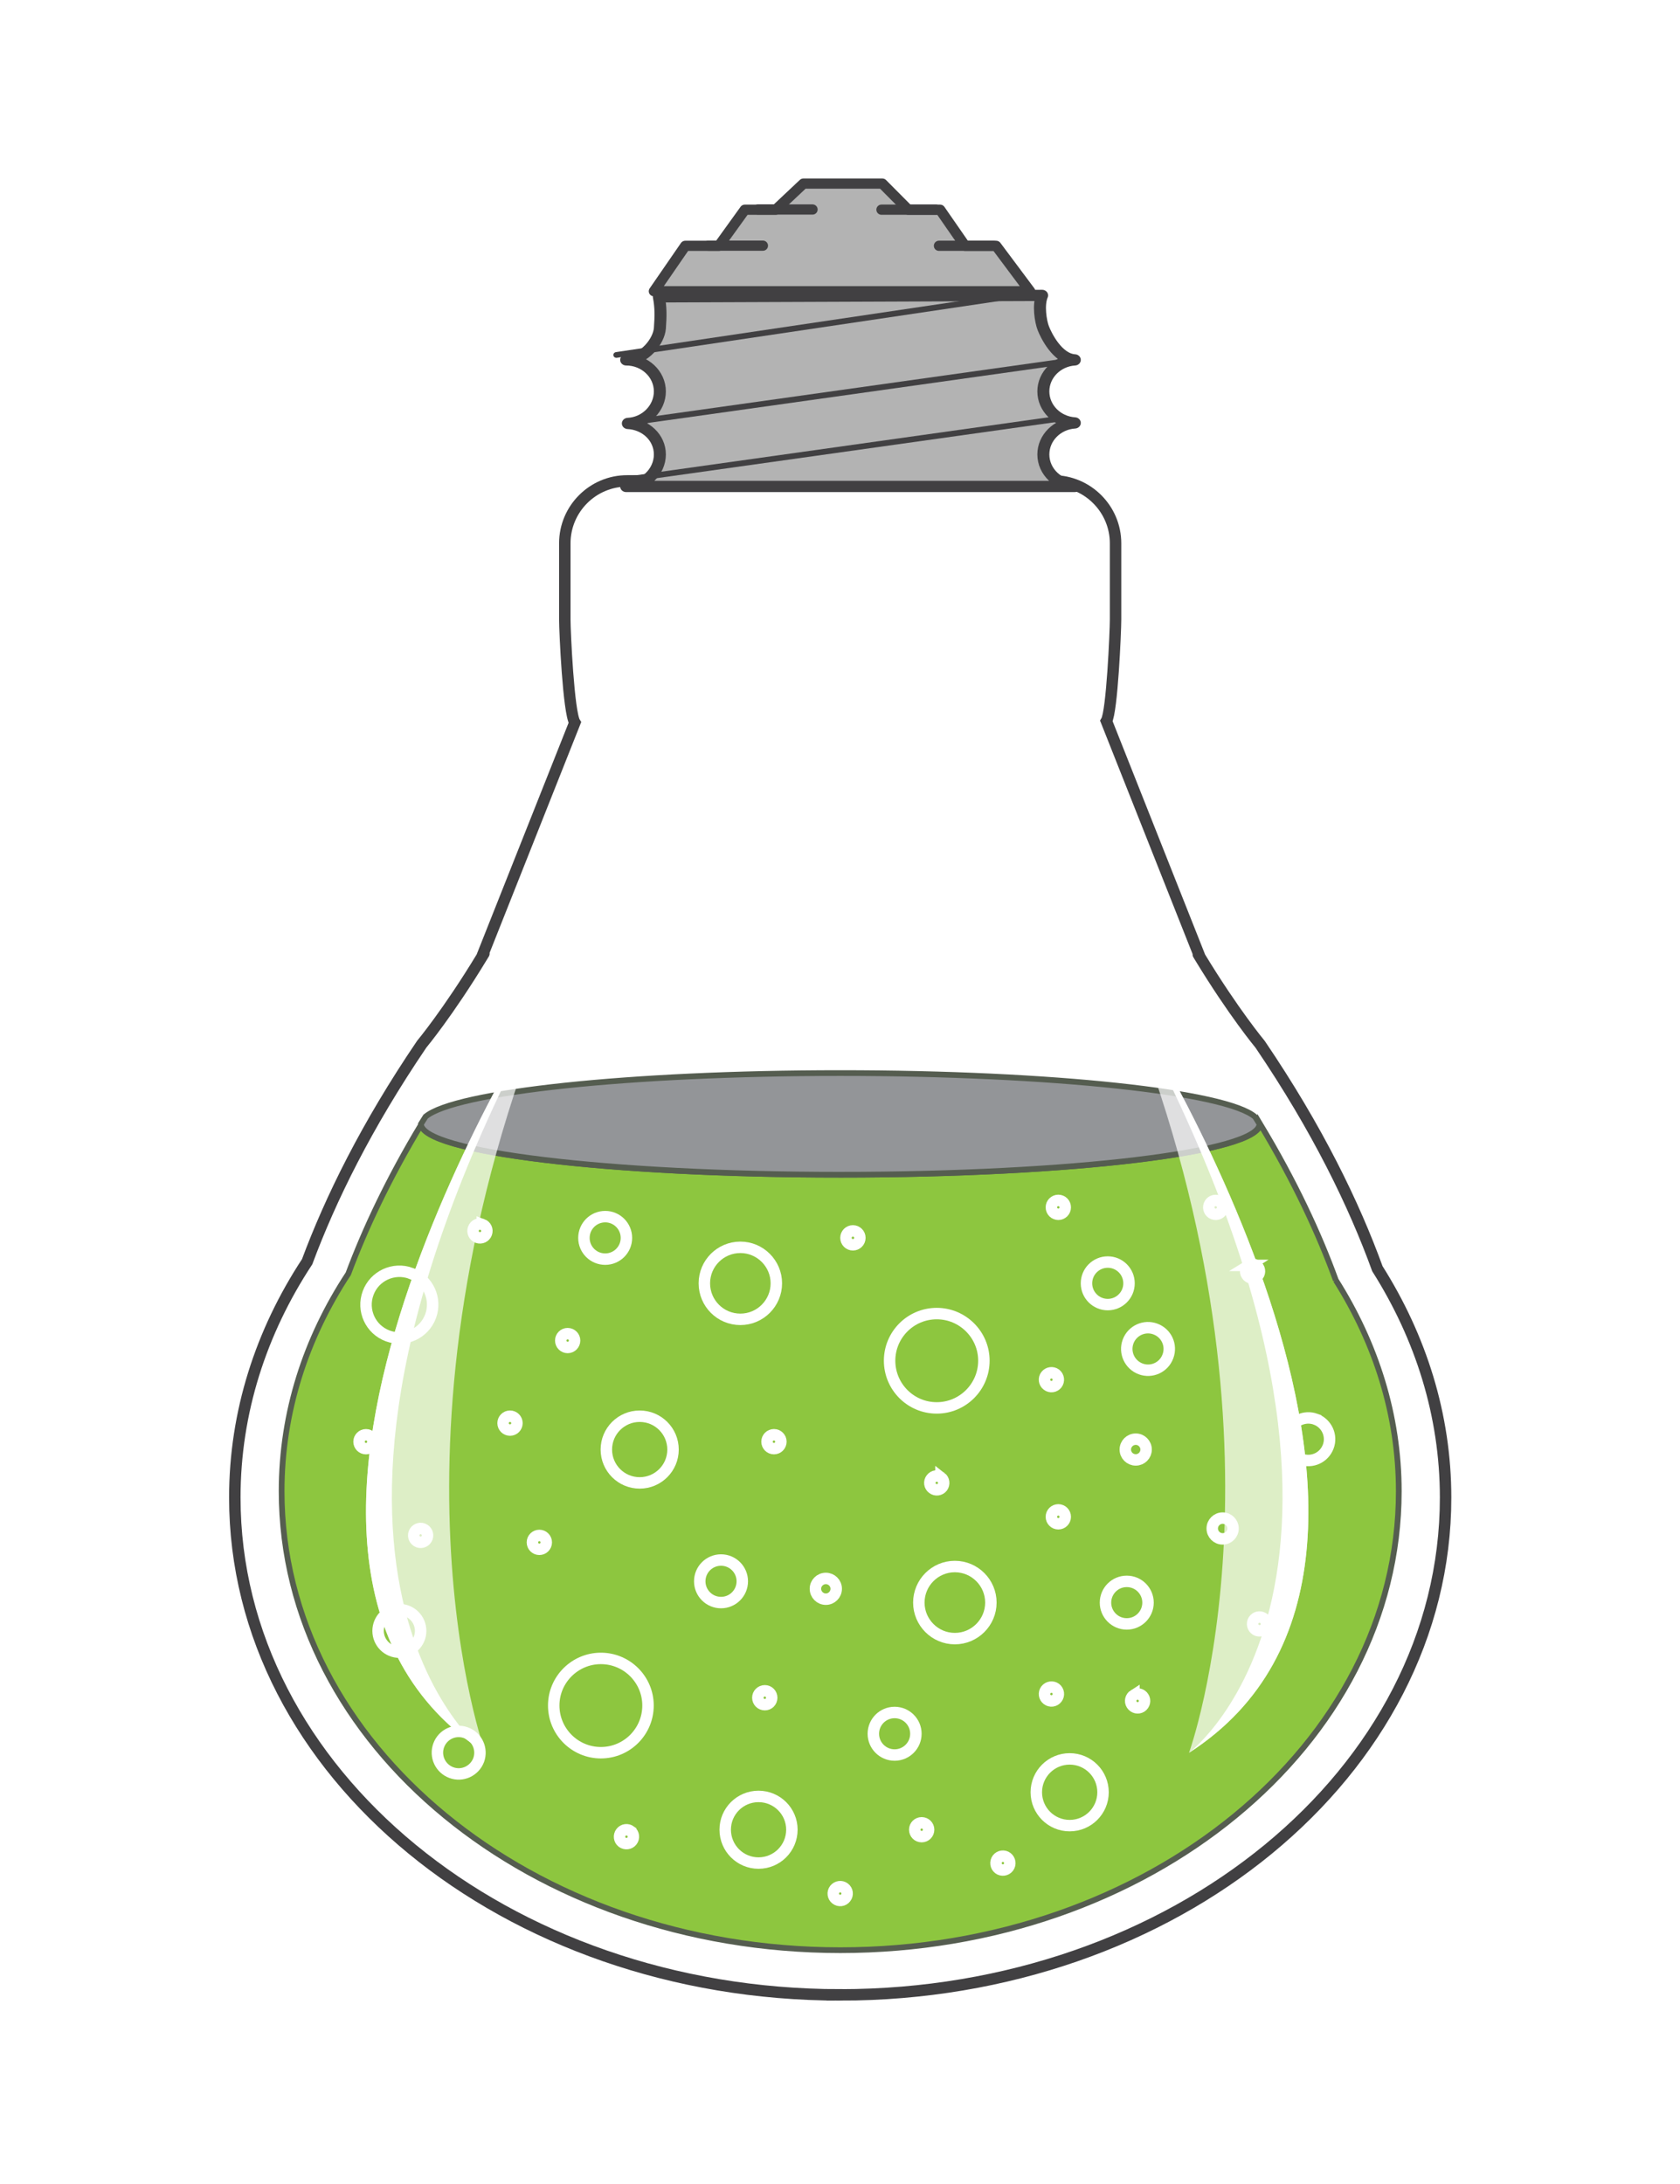 <?xml version="1.0" encoding="UTF-8" standalone="no"?>
<!-- Created with Inkscape (http://www.inkscape.org/) -->

<svg
   xmlns:dc="http://purl.org/dc/elements/1.1/"
   xmlns:cc="http://creativecommons.org/ns#"
   xmlns:rdf="http://www.w3.org/1999/02/22-rdf-syntax-ns#"
   xmlns:svg="http://www.w3.org/2000/svg"
   xmlns="http://www.w3.org/2000/svg"
   xmlns:sodipodi="http://sodipodi.sourceforge.net/DTD/sodipodi-0.dtd"
   xmlns:inkscape="http://www.inkscape.org/namespaces/inkscape"
   width="100"
   height="130"
   id="svg4280"
   version="1.1"
   inkscape:version="0.47 r22583"
   sodipodi:docname="New document 3">
  <defs
     id="defs4282">
    <inkscape:perspective
       sodipodi:type="inkscape:persp3d"
       inkscape:vp_x="0 : 526.18109 : 1"
       inkscape:vp_y="0 : 1000 : 0"
       inkscape:vp_z="744.09448 : 526.18109 : 1"
       inkscape:persp3d-origin="372.04724 : 350.78739 : 1"
       id="perspective4288" />
    <inkscape:perspective
       id="perspective4208"
       inkscape:persp3d-origin="0.5 : 0.33333333 : 1"
       inkscape:vp_z="1 : 0.5 : 1"
       inkscape:vp_y="0 : 1000 : 0"
       inkscape:vp_x="0 : 0.5 : 1"
       sodipodi:type="inkscape:persp3d" />
    <filter
       color-interpolation-filters="sRGB"
       inkscape:collect="always"
       id="filter6865-5"
       x="-0.105"
       width="1.21"
       y="-0.14"
       height="1.28">
      <feGaussianBlur
         inkscape:collect="always"
         stdDeviation="3.41"
         id="feGaussianBlur6867-9" />
    </filter>
  </defs>
  <sodipodi:namedview
     id="base"
     pagecolor="#000000"
     bordercolor="#666666"
     borderopacity="1.0"
     inkscape:pageopacity="0.69803922"
     inkscape:pageshadow="2"
     inkscape:zoom="2.8"
     inkscape:cx="29.742885"
     inkscape:cy="70.346823"
     inkscape:document-units="px"
     inkscape:current-layer="g4657-7"
     showgrid="false"
     inkscape:window-width="1366"
     inkscape:window-height="717"
     inkscape:window-x="0"
     inkscape:window-y="25"
     inkscape:window-maximized="1" />
  <g
     inkscape:label="Layer 1"
     inkscape:groupmode="layer"
     id="layer1"
     transform="translate(-332.864,-435.974)">
    <g
       transform="matrix(1.363,0,0,1.363,235.799,360.246)"
       id="g4821-2">
      <path
         transform="matrix(0.726,0,0,0.726,73.632,96.035)"
         sodipodi:nodetypes="ccccsccscsscccc"
         id="path6231"
         d="m 46.15,8.194 c -10.384,-0.059 -20.326,0.176 -26.75,0.531 l -1.188,0.062 -0.688,0.969 c -1.711,2.384 -4.161,6.821 -6.188,11.562 -1.946,4.553 -3.625,8.994 -3.031,12.969 l -0.031,0 c -3e-5,0.171 0.059,0.329 0.062,0.5 0.326,17.916 17.831,31.9 38.844,31.906 21.209,0 38.906,-14.248 38.906,-32.406 0,-3.432 -1.53,-7.826 -3.312,-12.406 -1.782,-4.58 -3.827,-8.944 -5.344,-11.344 l -0.656,-1.031 -1.219,-0.125 c -8.199,-0.802 -19.023,-1.129 -29.406,-1.188 z"
         style="font-size:medium;font-style:normal;font-variant:normal;font-weight:normal;font-stretch:normal;text-indent:0;text-align:start;text-decoration:none;line-height:normal;letter-spacing:normal;word-spacing:normal;text-transform:none;direction:ltr;block-progression:tb;writing-mode:lr-tb;text-anchor:start;color:#000000;fill:#ffffff;fill-opacity:0.601;fill-rule:nonzero;stroke:none;stroke-width:5;marker:none;visibility:visible;display:inline;overflow:visible;filter:url(#filter6865-5);enable-background:accumulate;font-family:Abecedario;-inkscape-font-specification:Abecedario" />
      <g
         transform="translate(22.43,52.336)"
         id="g4657-7">
        <path
           style="fill:#ffffff;stroke:#414042;stroke-width:0.5;fill-opacity:0.22"
           inkscape:connector-curvature="0"
           d="m 85.479,90.343 c 14.6,0 26.436,-9.724 26.436,-21.719 0,-3.607 -1.086,-7.001 -2.979,-9.995 -1.016,-2.8 -2.613,-6.104 -5.121,-9.799 0,0 -1.162,-1.394 -2.627,-3.808 0,0 -0.164,-0.273 0,0 L 97.102,34.714 c 0.248,-0.412 0.4,-3.919 0.4,-4.434 v -3.327 c 0,-1.504 -1.225,-2.728 -2.729,-2.728 H 76.18 c -1.508,-0.003 -2.73,1.224 -2.73,2.726 v 3.327 c 0,0.546 0.164,4.074 0.438,4.502 l -4.064,10.239 c 0.211,-0.345 0,0 0,0 -1.465,2.417 -2.623,3.807 -2.623,3.807 -2.42,3.566 -3.984,6.759 -5.004,9.5 -2.012,3.06 -3.158,6.569 -3.158,10.295 -0.002,11.998 11.836,21.718 26.44,21.722 z"
           id="path4673-0-7" />
        <path
           style="fill:#8dc63f;stroke:#555d50;stroke-width:0.25;fill-opacity:1"
           inkscape:connector-curvature="0"
           d="m 107.121,59.13 c -0.73,-2.009 -1.787,-4.299 -3.307,-6.821 -0.018,1.224 -8.207,2.217 -18.313,2.217 -10.096,0 -18.281,-0.99 -18.309,-2.215 -1.447,2.405 -2.473,4.596 -3.197,6.538 -1.857,2.826 -2.912,6.061 -2.912,9.5 0,11.068 10.92,20.038 24.395,20.042 13.469,0 24.393,-8.974 24.393,-20.04 0,-3.328 -1.006,-6.458 -2.75,-9.221 z"
           id="path4675-0-1" />
        <g
           id="g4659-8">
          <g
             id="g4170"
             transform="matrix(0.892,0,0,0.892,9.478,1.989)">
            <polygon
               transform="matrix(1.028,0,0,0.999,-2.581,0.081)"
               id="polygon4661-5"
               points="88.631,11.582 87.395,10.302 83.641,10.302 82.32,11.582 80.85,11.582 79.611,13.352 78.014,13.352 76.523,15.578 94.432,15.578 92.816,13.352 91.338,13.352 90.146,11.582 "
               style="fill:#b3b3b3;stroke:#414042;stroke-width:0.5;stroke-linecap:round;stroke-linejoin:round" />
            <line
               id="line4665-2"
               y2="13.412"
               x2="81.416"
               y1="13.412"
               x1="78.746"
               style="fill:none;stroke:#414042;stroke-width:0.5;stroke-linecap:round" />
            <line
               id="line4667-7"
               y2="13.418"
               x2="92.705"
               y1="13.418"
               x1="90.035"
               style="fill:none;stroke:#414042;stroke-width:0.5;stroke-linecap:round" />
            <line
               id="line4669-3"
               y2="11.641"
               x2="83.846"
               y1="11.641"
               x1="81.176"
               style="fill:none;stroke:#414042;stroke-width:0.5;stroke-linecap:round" />
            <line
               id="line4671-0"
               y2="11.65"
               x2="89.892"
               y1="11.65"
               x1="87.221"
               style="fill:none;stroke:#414042;stroke-width:0.5;stroke-linecap:round" />
          </g>
          <g
             id="g4194"
             transform="matrix(1.069,0,0,1,-5.884,0.324)">
            <path
               id="path4663-0-5"
               d="m 797.562,450.031 c -0.052,0.741 -0.842,1.875 -1.875,1.875 1.033,0 1.875,0.837 1.875,1.875 0,1.006 -0.791,1.857 -1.781,1.906 0.987,0.052 1.781,0.839 1.781,1.844 0,1.038 -0.842,1.906 -1.875,1.906 l 24.969,0 c 0.043,0 0.082,-0.028 0.125,-0.031 -1.033,0 -1.875,-0.837 -1.875,-1.875 0,-0.995 0.776,-1.81 1.75,-1.875 -0.974,-0.065 -1.75,-0.88 -1.75,-1.875 0,-0.995 0.776,-1.81 1.75,-1.875 -0.974,-0.065 -1.602,-1.476 -1.75,-1.875 -0.154,-0.416 -0.299,-1.412 -0.069,-1.963 l -21.33,0.088 c 0.111,0.622 0.107,1.135 0.056,1.875 l -4e-5,0 z"
               style="fill:#b3b3b3;stroke:#414042;stroke-width:0.668;stroke-linecap:round;stroke-linejoin:round;stroke-miterlimit:4;stroke-opacity:1;stroke-dasharray:none"
               sodipodi:nodetypes="csscsccsscsczcczc"
               transform="matrix(0.734,0,0,0.734,-507.314,-313.082)" />
            <path
               sodipodi:nodetypes="cc"
               transform="matrix(0.734,0,0,0.734,-507.314,-313.082)"
               id="path4164"
               d="m 795.682,455.668 24.961,-3.75"
               style="fill:none;stroke:#414042;stroke-width:0.343;stroke-linecap:round;stroke-linejoin:miter;stroke-miterlimit:4;stroke-opacity:1;stroke-dasharray:none" />
            <path
               style="fill:none;stroke:#414042;stroke-width:0.251;stroke-linecap:round;stroke-linejoin:miter;stroke-miterlimit:4;stroke-opacity:1;stroke-dasharray:none"
               d="M 76.322,18.401 93.236,15.715"
               id="path4166"
               sodipodi:nodetypes="cc" />
            <path
               sodipodi:nodetypes="cc"
               id="path4168"
               d="M 76.322,23.903 94.631,21.152"
               style="fill:none;stroke:#414042;stroke-width:0.251;stroke-linecap:round;stroke-linejoin:miter;stroke-miterlimit:4;stroke-opacity:1;stroke-dasharray:none" />
          </g>
        </g>
        <path
           style="fill:#939598;stroke:#555d50;stroke-width:0.25"
           inkscape:connector-curvature="0"
           d="m 85.479,54.526 c 10.104,0 18.295,-0.993 18.309,-2.217 -0.061,-0.101 -0.123,-0.203 -0.188,-0.304 -1.219,-1.085 -8.855,-1.919 -18.121,-1.919 -9.223,0 -16.83,0.827 -18.107,1.902 -0.063,0.106 -0.143,0.216 -0.205,0.323 0.028,1.225 8.214,2.215 18.312,2.215 z"
           id="path4677-0-2" />
        <g
           id="g4679-7">
          <path
             style="fill:none;stroke:#ffffff;stroke-width:0.5"
             inkscape:connector-curvature="0"
             d="m 77.084,77.705 c 0,1.139 -0.922,2.062 -2.059,2.062 -1.135,0 -2.059,-0.923 -2.059,-2.062 0,-1.132 0.924,-2.056 2.059,-2.056 1.137,0 2.059,0.924 2.059,2.056 z"
             id="path4681-3-9" />
          <path
             style="fill:none;stroke:#ffffff;stroke-width:0.5"
             inkscape:connector-curvature="0"
             d="m 91.752,62.647 c 0,1.138 -0.924,2.062 -2.059,2.062 -1.139,0 -2.059,-0.924 -2.059,-2.062 0,-1.133 0.92,-2.058 2.059,-2.058 1.135,0 2.059,0.925 2.059,2.058 z"
             id="path4683-1-5" />
          <circle
             d="m 78.176,66.528 c 0,0.804 -0.652,1.456 -1.456,1.456 -0.804,0 -1.456,-0.652 -1.456,-1.456 0,-0.804 0.652,-1.456 1.456,-1.456 0.804,0 1.456,0.652 1.456,1.456 z"
             style="fill:none;stroke:#ffffff;stroke-width:0.5"
             sodipodi:ry="1.456"
             sodipodi:rx="1.456"
             sodipodi:cy="66.528"
             sodipodi:cx="76.720001"
             cx="76.72"
             cy="66.528"
             r="1.456"
             id="circle4685-0" />
          <path
             style="fill:none;stroke:#ffffff;stroke-width:0.5"
             inkscape:connector-curvature="0"
             d="m 82.688,59.268 c 0,0.867 -0.705,1.573 -1.57,1.573 -0.873,0 -1.574,-0.706 -1.574,-1.573 0,-0.866 0.701,-1.572 1.574,-1.572 0.864,0 1.57,0.706 1.57,1.572 z"
             id="path4687-4-3" />
          <path
             style="fill:none;stroke:#ffffff;stroke-width:0.5"
             inkscape:connector-curvature="0"
             d="m 76.141,57.285 c 0,0.512 -0.416,0.927 -0.926,0.927 -0.516,0 -0.93,-0.415 -0.93,-0.927 0,-0.512 0.414,-0.929 0.93,-0.929 0.51,-0.001 0.926,0.416 0.926,0.929 z"
             id="path4689-3-0" />
          <circle
             d="m 98.09,59.268 c 0,0.513 -0.416,0.929 -0.929,0.929 -0.513,0 -0.929,-0.416 -0.929,-0.929 0,-0.513 0.416,-0.929 0.929,-0.929 0.513,0 0.929,0.416 0.929,0.929 z"
             style="fill:none;stroke:#ffffff;stroke-width:0.5"
             sodipodi:ry="0.92900002"
             sodipodi:rx="0.92900002"
             sodipodi:cy="59.268002"
             sodipodi:cx="97.161003"
             cx="97.161"
             cy="59.268"
             r="0.929"
             id="circle4691-9" />
          <path
             style="fill:none;stroke:#ffffff;stroke-width:0.5"
             inkscape:connector-curvature="0"
             d="m 98.836,66.528 c 0,0.25 -0.203,0.452 -0.451,0.452 -0.254,0 -0.457,-0.202 -0.457,-0.452 0,-0.251 0.203,-0.454 0.457,-0.454 0.248,0 0.451,0.203 0.451,0.454 z"
             id="path4693-8-5" />
          <path
             style="fill:none;stroke:#ffffff;stroke-width:0.5"
             inkscape:connector-curvature="0"
             d="m 85.303,72.606 c 0,0.253 -0.203,0.456 -0.453,0.456 -0.252,0 -0.455,-0.203 -0.455,-0.456 0,-0.247 0.203,-0.45 0.455,-0.45 0.25,0 0.453,0.203 0.453,0.45 z"
             id="path4695-0-8" />
          <path
             style="fill:none;stroke:#ffffff;stroke-width:0.5"
             inkscape:connector-curvature="0"
             d="m 73.877,61.766 c 0,0.169 -0.135,0.304 -0.303,0.304 -0.166,0 -0.301,-0.135 -0.301,-0.304 0,-0.165 0.135,-0.3 0.301,-0.3 0.168,0 0.303,0.136 0.303,0.3 z"
             id="path4697-1-8" />
          <g
             id="g4699-5">
            <path
               style="fill:none;stroke:#ffffff;stroke-width:0.5"
               inkscape:connector-curvature="0"
               d="m 82.486,77.365 c 0,0.17 -0.133,0.304 -0.301,0.304 -0.168,0 -0.305,-0.134 -0.305,-0.304 0,-0.164 0.137,-0.302 0.305,-0.302 0.168,0 0.301,0.138 0.301,0.302 z"
               id="path4701-1-9" />
            <path
               style="fill:none;stroke:#ffffff;stroke-width:0.5"
               inkscape:connector-curvature="0"
               d="m 89.338,83.128 c 0,0.17 -0.135,0.304 -0.303,0.304 -0.17,0 -0.303,-0.134 -0.303,-0.304 0,-0.164 0.133,-0.3 0.303,-0.3 0.168,0 0.303,0.136 0.303,0.3 z"
               id="path4703-4-1" />
            <circle
               d="m 86.336,57.282 c 0,0.168 -0.136,0.304 -0.304,0.304 -0.168,0 -0.304,-0.136 -0.304,-0.304 0,-0.168 0.136,-0.304 0.304,-0.304 0.168,0 0.304,0.136 0.304,0.304 z"
               style="fill:none;stroke:#ffffff;stroke-width:0.5"
               sodipodi:ry="0.30399999"
               sodipodi:rx="0.30399999"
               sodipodi:cy="57.282001"
               sodipodi:cx="86.031998"
               cx="86.032"
               cy="57.282"
               r="0.304"
               id="circle4705-8" />
            <circle
               d="m 95.305,55.95 c 0,0.167 -0.136,0.303 -0.303,0.303 -0.167,0 -0.303,-0.136 -0.303,-0.303 0,-0.167 0.136,-0.303 0.303,-0.303 0.167,0 0.303,0.136 0.303,0.303 z"
               style="fill:none;stroke:#ffffff;stroke-width:0.5"
               sodipodi:ry="0.303"
               sodipodi:rx="0.303"
               sodipodi:cy="55.950001"
               sodipodi:cx="95.001999"
               cx="95.002"
               cy="55.95"
               r="0.303"
               id="circle4707-7" />
            <circle
               d="m 95.305,69.465 c 0,0.167 -0.136,0.303 -0.303,0.303 -0.167,0 -0.303,-0.136 -0.303,-0.303 0,-0.167 0.136,-0.303 0.303,-0.303 0.167,0 0.303,0.136 0.303,0.303 z"
               style="fill:none;stroke:#ffffff;stroke-width:0.5"
               sodipodi:ry="0.303"
               sodipodi:rx="0.303"
               sodipodi:cy="69.464996"
               sodipodi:cx="95.001999"
               cx="95.002"
               cy="69.465"
               r="0.303"
               id="circle4709-6" />
            <circle
               d="m 72.641,70.581 c 0,0.167 -0.136,0.303 -0.303,0.303 -0.167,0 -0.303,-0.136 -0.303,-0.303 0,-0.167 0.136,-0.303 0.303,-0.303 0.167,0 0.303,0.136 0.303,0.303 z"
               style="fill:none;stroke:#ffffff;stroke-width:0.5"
               sodipodi:ry="0.303"
               sodipodi:rx="0.303"
               sodipodi:cy="70.581001"
               sodipodi:cx="72.337997"
               cx="72.338"
               cy="70.581"
               r="0.303"
               id="circle4711-5" />
            <circle
               d="m 82.887,66.184 c 0,0.167 -0.136,0.303 -0.303,0.303 -0.167,0 -0.303,-0.136 -0.303,-0.303 0,-0.167 0.136,-0.303 0.303,-0.303 0.167,0 0.303,0.136 0.303,0.303 z"
               style="fill:none;stroke:#ffffff;stroke-width:0.5"
               sodipodi:ry="0.303"
               sodipodi:rx="0.303"
               sodipodi:cy="66.183998"
               sodipodi:cx="82.584"
               cx="82.584"
               cy="66.184"
               r="0.303"
               id="circle4713-5" />
          </g>
          <path
             style="fill:none;stroke:#ffffff;stroke-width:0.5"
             inkscape:connector-curvature="0"
             d="m 92.764,84.346 c 0.135,0.107 0.158,0.295 0.059,0.426 -0.102,0.133 -0.295,0.158 -0.426,0.057 -0.131,-0.101 -0.156,-0.291 -0.055,-0.426 0.101,-0.132 0.291,-0.157 0.422,-0.057 z"
             id="path4715-6-4" />
          <path
             style="fill:none;stroke:#ffffff;stroke-width:0.5"
             inkscape:connector-curvature="0"
             d="m 76.328,83.194 c 0.131,0.104 0.158,0.291 0.055,0.425 -0.102,0.134 -0.291,0.156 -0.426,0.057 -0.131,-0.101 -0.156,-0.29 -0.055,-0.424 0.102,-0.136 0.291,-0.159 0.426,-0.058 z"
             id="path4717-4-7" />
          <path
             style="fill:none;stroke:#ffffff;stroke-width:0.5"
             inkscape:connector-curvature="0"
             d="m 89.877,67.743 c 0.135,0.103 0.156,0.292 0.059,0.426 -0.105,0.132 -0.293,0.157 -0.426,0.052 -0.135,-0.1 -0.158,-0.29 -0.055,-0.421 0.1,-0.133 0.291,-0.157 0.422,-0.057 z"
             id="path4719-6-2" />
          <path
             style="fill:none;stroke:#ffffff;stroke-width:0.5"
             inkscape:connector-curvature="0"
             d="m 94.887,63.236 c 0.131,0.105 0.154,0.292 0.055,0.425 -0.102,0.131 -0.291,0.158 -0.426,0.053 -0.131,-0.099 -0.156,-0.291 -0.055,-0.421 0.101,-0.13 0.291,-0.159 0.426,-0.057 z"
             id="path4721-5-4" />
          <circle
             d="m 71.36,65.374 c 0,0.167 -0.136,0.303 -0.303,0.303 -0.167,0 -0.303,-0.136 -0.303,-0.303 0,-0.167 0.136,-0.303 0.303,-0.303 0.167,0 0.303,0.136 0.303,0.303 z"
             style="fill:none;stroke:#ffffff;stroke-width:0.5"
             sodipodi:ry="0.303"
             sodipodi:rx="0.303"
             sodipodi:cy="65.374001"
             sodipodi:cx="71.056999"
             cx="71.057"
             cy="65.374"
             r="0.303"
             id="circle4723-5" />
          <path
             style="fill:none;stroke:#ffffff;stroke-width:0.5"
             inkscape:connector-curvature="0"
             d="m 94.887,76.961 c 0.131,0.103 0.158,0.295 0.055,0.426 -0.102,0.135 -0.291,0.16 -0.426,0.055 -0.131,-0.1 -0.156,-0.289 -0.055,-0.422 0.103,-0.131 0.291,-0.159 0.426,-0.059 z"
             id="path4725-4-9" />
          <path
             style="fill:none;stroke:#ffffff;stroke-width:0.5"
             inkscape:connector-curvature="0"
             d="m 85.66,85.677 c 0.135,0.102 0.16,0.293 0.055,0.425 -0.1,0.134 -0.289,0.158 -0.424,0.055 -0.131,-0.1 -0.156,-0.29 -0.055,-0.422 0.104,-0.132 0.293,-0.158 0.424,-0.058 z"
             id="path4727-9-6" />
          <circle
             d="m 98.92,73.213 c 0,0.513 -0.416,0.929 -0.929,0.929 -0.513,0 -0.929,-0.416 -0.929,-0.929 0,-0.513 0.416,-0.929 0.929,-0.929 0.513,0 0.929,0.416 0.929,0.929 z"
             style="fill:none;stroke:#ffffff;stroke-width:0.5"
             sodipodi:ry="0.92900002"
             sodipodi:rx="0.92900002"
             sodipodi:cy="73.212997"
             sodipodi:cx="97.990997"
             cx="97.991"
             cy="73.213"
             r="0.929"
             id="circle4729-2" />
          <circle
             d="m 81.201,72.281 c 0,0.513 -0.416,0.929 -0.929,0.929 -0.513,0 -0.929,-0.416 -0.929,-0.929 0,-0.513 0.416,-0.929 0.929,-0.929 0.513,0 0.929,0.416 0.929,0.929 z"
             style="fill:none;stroke:#ffffff;stroke-width:0.5"
             sodipodi:ry="0.92900002"
             sodipodi:rx="0.92900002"
             sodipodi:cy="72.280998"
             sodipodi:cx="80.272003"
             cx="80.272"
             cy="72.281"
             r="0.929"
             id="circle4731-2" />
          <circle
             d="m 88.782,78.939 c 0,0.513 -0.416,0.929 -0.929,0.929 -0.513,0 -0.929,-0.416 -0.929,-0.929 0,-0.513 0.416,-0.929 0.929,-0.929 0.513,0 0.929,0.416 0.929,0.929 z"
             style="fill:none;stroke:#ffffff;stroke-width:0.5"
             sodipodi:ry="0.92900002"
             sodipodi:rx="0.92900002"
             sodipodi:cy="78.939003"
             sodipodi:cx="87.852997"
             cx="87.853"
             cy="78.939"
             r="0.929"
             id="circle4733-7" />
          <path
             style="fill:none;stroke:#ffffff;stroke-width:0.5"
             inkscape:connector-curvature="0"
             d="m 92.057,73.211 c 0,0.864 -0.705,1.573 -1.574,1.573 -0.869,0 -1.572,-0.709 -1.572,-1.573 0,-0.867 0.703,-1.575 1.572,-1.575 0.869,0 1.574,0.708 1.574,1.575 z"
             id="path4735-9-1" />
          <path
             style="fill:none;stroke:#ffffff;stroke-width:0.5"
             inkscape:connector-curvature="0"
             d="m 83.367,83.128 c 0,0.805 -0.652,1.458 -1.457,1.458 -0.805,0 -1.455,-0.653 -1.455,-1.458 0,-0.801 0.65,-1.452 1.455,-1.452 0.805,0 1.457,0.651 1.457,1.452 z"
             id="path4737-8-5" />
          <circle
             d="m 96.955,81.494 c 0,0.805 -0.652,1.457 -1.457,1.457 -0.805,0 -1.457,-0.652 -1.457,-1.457 0,-0.805 0.652,-1.457 1.457,-1.457 0.805,0 1.457,0.652 1.457,1.457 z"
             style="fill:none;stroke:#ffffff;stroke-width:0.5"
             sodipodi:ry="1.457"
             sodipodi:rx="1.457"
             sodipodi:cy="81.494003"
             sodipodi:cx="95.498001"
             cx="95.498"
             cy="81.494"
             r="1.457"
             id="circle4739-1" />
          <path
             style="fill:none;stroke:#ffffff;stroke-width:0.5"
             inkscape:connector-curvature="0"
             d="m 99.242,61.264 c 0.482,0.178 0.727,0.711 0.547,1.192 -0.176,0.483 -0.709,0.727 -1.189,0.55 -0.482,-0.178 -0.729,-0.713 -0.551,-1.195 0.178,-0.48 0.713,-0.727 1.193,-0.547 z"
             id="path4741-1" />
          <circle
             d="m 67.154,74.447 c 0,0.513 -0.416,0.929 -0.929,0.929 -0.513,0 -0.929,-0.416 -0.929,-0.929 0,-0.513 0.416,-0.929 0.929,-0.929 0.513,0 0.929,0.416 0.929,0.929 z"
             style="fill:none;stroke:#ffffff;stroke-width:0.5"
             sodipodi:ry="0.92900002"
             sodipodi:rx="0.92900002"
             sodipodi:cy="74.446999"
             sodipodi:cx="66.224998"
             cx="66.225"
             cy="74.447"
             r="0.929"
             id="circle4743-6" />
          <circle
             d="m 102.632,69.975 c 0,0.251 -0.203,0.454 -0.454,0.454 -0.251,0 -0.454,-0.203 -0.454,-0.454 0,-0.251 0.203,-0.454 0.454,-0.454 0.251,0 0.454,0.203 0.454,0.454 z"
             style="fill:none;stroke:#ffffff;stroke-width:0.5"
             sodipodi:ry="0.454"
             sodipodi:rx="0.454"
             sodipodi:cy="69.974998"
             sodipodi:cx="102.178"
             cx="102.178"
             cy="69.975"
             r="0.454"
             id="circle4745-8" />
          <path
             style="fill:none;stroke:#ffffff;stroke-width:0.5"
             inkscape:connector-curvature="0"
             d="m 101.977,55.669 c 0.16,0.057 0.24,0.23 0.182,0.388 -0.057,0.158 -0.232,0.237 -0.389,0.177 -0.156,-0.056 -0.236,-0.229 -0.178,-0.388 0.056,-0.157 0.23,-0.237 0.385,-0.177 z"
             id="path4747-1" />
          <circle
             d="m 65.07,66.185 c 0,0.167 -0.136,0.303 -0.303,0.303 -0.167,0 -0.303,-0.136 -0.303,-0.303 0,-0.167 0.136,-0.303 0.303,-0.303 0.167,0 0.303,0.136 0.303,0.303 z"
             style="fill:none;stroke:#ffffff;stroke-width:0.5"
             sodipodi:ry="0.303"
             sodipodi:rx="0.303"
             sodipodi:cy="66.184998"
             sodipodi:cx="64.766998"
             cx="64.767"
             cy="66.185"
             r="0.303"
             id="circle4749-2" />
          <path
             style="fill:none;stroke:#ffffff;stroke-width:0.5"
             inkscape:connector-curvature="0"
             d="m 67.256,69.992 c 0.16,0.058 0.238,0.233 0.182,0.387 -0.059,0.157 -0.23,0.241 -0.389,0.181 -0.156,-0.058 -0.236,-0.232 -0.178,-0.39 0.057,-0.155 0.233,-0.234 0.385,-0.178 z"
             id="path4751-8" />
          <path
             style="fill:none;stroke:#ffffff;stroke-width:0.5"
             inkscape:connector-curvature="0"
             d="m 103.891,73.86 c 0.158,0.057 0.238,0.229 0.182,0.39 -0.059,0.154 -0.234,0.235 -0.389,0.178 -0.156,-0.059 -0.236,-0.233 -0.18,-0.391 0.059,-0.154 0.23,-0.236 0.387,-0.177 z"
             id="path4753-0" />
          <path
             style="fill:none;stroke:#ffffff;stroke-width:0.5"
             inkscape:connector-curvature="0"
             d="m 69.846,56.696 c 0.16,0.058 0.24,0.231 0.182,0.388 -0.057,0.158 -0.229,0.237 -0.389,0.18 -0.156,-0.057 -0.236,-0.232 -0.178,-0.389 0.057,-0.16 0.232,-0.237 0.385,-0.179 z"
             id="path4755-7" />
          <path
             style="fill:none;stroke:#ffffff;stroke-width:0.5"
             inkscape:connector-curvature="0"
             d="m 103.324,58.485 c 0.141,-0.089 0.328,-0.048 0.416,0.093 0.09,0.143 0.047,0.331 -0.096,0.418 -0.139,0.088 -0.326,0.046 -0.414,-0.096 -0.091,-0.137 -0.046,-0.326 0.094,-0.415 z"
             id="path4757-7" />
          <path
             style="fill:none;stroke:#ffffff;stroke-width:0.5"
             inkscape:connector-curvature="0"
             d="m 98.305,77.248 c 0.143,-0.088 0.328,-0.047 0.416,0.096 0.09,0.139 0.047,0.325 -0.094,0.419 -0.143,0.088 -0.328,0.044 -0.418,-0.099 -0.09,-0.14 -0.047,-0.326 0.096,-0.416 z"
             id="path4759-8" />
          <path
             style="fill:none;stroke:#ffffff;stroke-width:0.5"
             inkscape:connector-curvature="0"
             d="m 106.242,65.203 c 0.48,0.18 0.727,0.715 0.549,1.192 -0.178,0.485 -0.713,0.73 -1.191,0.552 -0.48,-0.18 -0.727,-0.713 -0.549,-1.194 0.174,-0.481 0.709,-0.726 1.191,-0.55 z"
             id="path4761-4" />
          <path
             style="fill:none;stroke:#ffffff;stroke-width:0.5"
             inkscape:connector-curvature="0"
             d="m 69.137,78.896 c 0.48,0.173 0.727,0.71 0.551,1.192 -0.182,0.479 -0.715,0.727 -1.195,0.547 -0.479,-0.178 -0.727,-0.711 -0.549,-1.192 0.179,-0.483 0.712,-0.727 1.193,-0.547 z"
             id="path4763-8" />
          <path
             style="fill:none;stroke:#ffffff;stroke-width:0.5"
             inkscape:connector-curvature="0"
             d="m 66.73,58.832 c 0.754,0.279 1.137,1.118 0.859,1.871 -0.279,0.755 -1.115,1.14 -1.871,0.862 -0.752,-0.279 -1.139,-1.114 -0.857,-1.873 0.276,-0.75 1.116,-1.138 1.869,-0.86 z"
             id="path4765-1" />
        </g>
        <path
           style="opacity:0.7;fill:#ffffff"
           inkscape:connector-curvature="0"
           d="m 72.863,46.574 c 0,0 -16.105,24.671 -2.883,33.198 0,0 -5.041,-13.827 2.883,-33.198 z"
           id="path4767-5" />
        <path
           style="fill:#ffffff"
           inkscape:connector-curvature="0"
           d="m 72.863,46.574 c 0,0 -16.105,24.671 -2.883,33.198 0,0 -10.88,-8.136 2.883,-33.198 z"
           id="path4769-5" />
        <path
           style="fill:#ffffff"
           inkscape:connector-curvature="0"
           d="m 97.828,46.574 c 0,0 16.104,24.671 2.881,33.198 0,0 10.885,-8.136 -2.881,-33.198 z"
           id="path4771-7" />
        <path
           style="opacity:0.7;fill:#ffffff"
           inkscape:connector-curvature="0"
           d="m 97.828,46.574 c 0,0 16.104,24.671 2.881,33.198 0,0 5.041,-13.827 -2.881,-33.198 z"
           id="path4773-0" />
      </g>
    </g>
  </g>
</svg>
